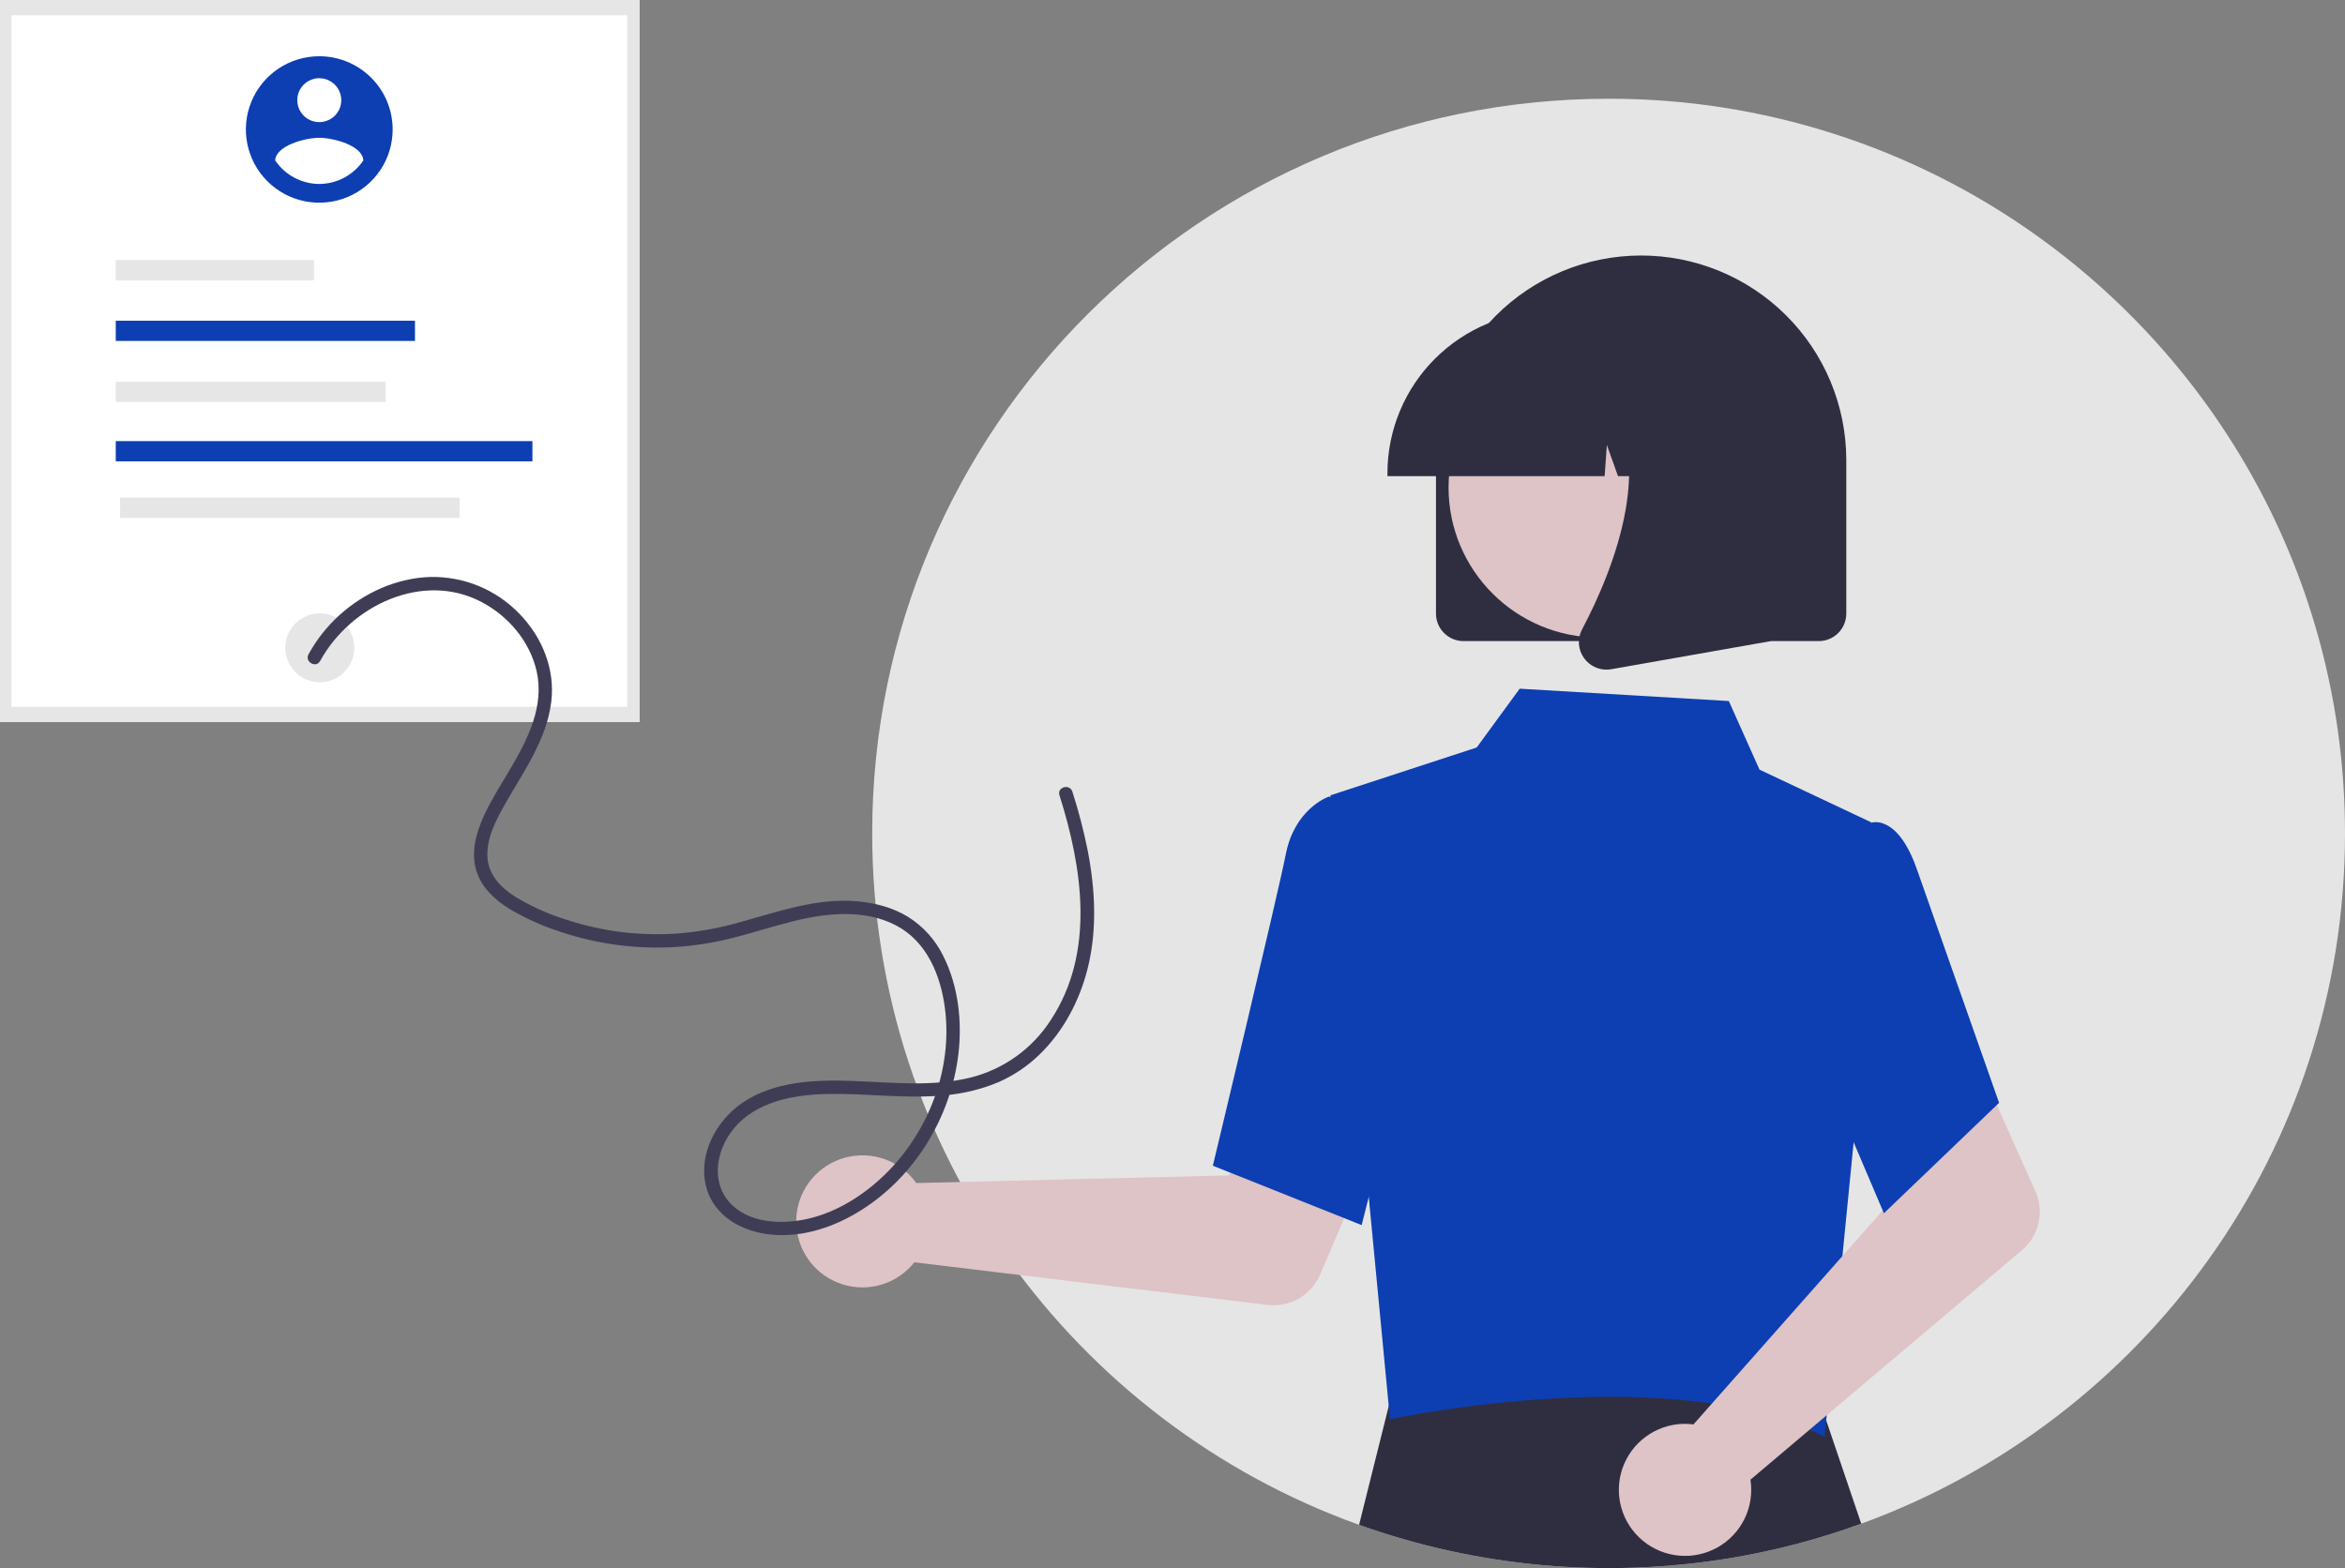 <svg width="459" height="307" viewBox="0 0 459 307" fill="none" xmlns="http://www.w3.org/2000/svg">
<rect x="0" y="0" width="459" height="307" fill="#808080" stroke="none"/>
<g clip-path="url(#clip0_19_540)">
<path d="M459 163.166C459 225.263 419.559 278.172 364.314 298.305C355.91 301.373 347.235 303.645 338.404 305.091C314.109 309.067 289.2 306.81 266.02 298.531C210.426 278.564 170.696 225.477 170.722 163.135C170.722 83.73 235.257 19.332 314.861 19.332C344.946 19.288 374.284 28.68 398.728 46.181C435.222 72.271 459 114.947 459 163.166Z" fill="#E5E5E5"/>
<path d="M364.314 298.305C355.91 301.373 347.235 303.645 338.404 305.091C314.109 309.067 289.2 306.81 266.02 298.531L272.677 271.878L273.078 270.279L286.662 270.331L354.906 270.575L355.779 273.151L364.314 298.305Z" fill="#2F2E41"/>
<path d="M125.205 0H0V141.374H125.205V0Z" fill="#E6E6E6"/>
<path d="M122.753 2.991H2.232V138.383H122.753V2.991Z" fill="white"/>
<path d="M62.603 133.569C66.334 133.569 69.358 130.551 69.358 126.828C69.358 123.105 66.334 120.086 62.603 120.086C58.872 120.086 55.847 123.105 55.847 126.828C55.847 130.551 58.872 133.569 62.603 133.569Z" fill="#E6E6E6"/>
<path d="M61.461 50.917H22.659V54.878H61.461V50.917Z" fill="#E6E6E6"/>
<path d="M81.222 62.787H22.659V66.748H81.222V62.787Z" fill="#0D3FB2"/>
<path d="M75.474 74.731H22.659V78.692H75.474V74.731Z" fill="#E6E6E6"/>
<path d="M104.216 86.36H22.659V90.321H104.216V86.36Z" fill="#0D3FB2"/>
<path d="M89.974 97.435H23.506V101.396H89.974V97.435Z" fill="#E6E6E6"/>
<path d="M178.037 230.044C178.513 230.532 178.95 231.056 179.344 231.613L240.541 230.119L247.68 217.1L268.777 225.284L258.381 249.556C257.542 251.517 256.087 253.153 254.236 254.218C252.386 255.284 250.238 255.722 248.117 255.466L178.974 247.131C177.343 249.192 175.122 250.708 172.607 251.478C170.091 252.248 167.4 252.236 164.892 251.443C162.384 250.649 160.177 249.113 158.565 247.038C156.953 244.962 156.013 242.446 155.869 239.825C155.725 237.203 156.384 234.6 157.759 232.361C159.133 230.122 161.159 228.354 163.565 227.292C165.971 226.23 168.645 225.924 171.229 226.415C173.814 226.906 176.188 228.171 178.035 230.041L178.037 230.044Z" fill="#DEC3C7"/>
<path d="M260.406 155.707L289.046 146.341L297.457 134.83L338.391 137.247L344.401 150.68L366.227 160.972L362.873 223.136L357.135 281.314C327.626 266.066 272.556 277.691 272.074 277.88L260.406 155.707Z" fill="#0D3FB2"/>
<path d="M266.528 239.85L237.397 228.22L237.522 227.702C237.646 227.179 250.045 175.479 251.691 167.17C253.406 158.515 259.672 156.121 259.938 156.024L260.132 155.953L271.661 159.454L276.724 199.153L266.528 239.85Z" fill="#0D3FB2"/>
<path d="M329.428 278.757C330.11 278.74 330.794 278.778 331.47 278.869L371.981 233.072L367.269 219L387.626 209.127L398.395 233.236C399.265 235.183 399.479 237.36 399.004 239.439C398.528 241.518 397.39 243.387 395.76 244.766L342.625 289.691C343.03 292.285 342.634 294.941 341.489 297.305C340.344 299.669 338.506 301.63 336.217 302.926C333.929 304.222 331.299 304.791 328.678 304.56C326.058 304.328 323.569 303.305 321.545 301.628C319.521 299.951 318.056 297.699 317.346 295.17C316.636 292.642 316.714 289.958 317.569 287.475C318.425 284.993 320.018 282.829 322.136 281.271C324.254 279.714 326.798 278.837 329.428 278.757Z" fill="#DEC3C7"/>
<path d="M368.747 237.53L351.848 197.864L358.439 170.235L365.541 161.282C366.061 161.06 366.622 160.948 367.188 160.953C367.753 160.958 368.312 161.081 368.827 161.312C371.448 162.364 373.676 165.588 375.457 170.894L391.294 215.909L368.747 237.53Z" fill="#0D3FB2"/>
<path d="M281.072 120.131V90.227C281.055 84.965 282.076 79.751 284.078 74.882C286.08 70.014 289.023 65.586 292.74 61.853C296.456 58.12 300.873 55.153 305.739 53.123C310.604 51.093 315.822 50.04 321.096 50.022C326.369 50.005 331.595 51.024 336.473 53.022C341.352 55.02 345.789 57.957 349.53 61.665C353.271 65.374 356.244 69.782 358.278 74.637C360.312 79.492 361.368 84.699 361.386 89.962C361.386 90.05 361.386 90.138 361.386 90.227V120.131C361.384 121.559 360.815 122.927 359.804 123.936C358.793 124.945 357.422 125.513 355.991 125.514H286.466C285.036 125.513 283.665 124.945 282.654 123.936C281.642 122.927 281.074 121.559 281.072 120.131Z" fill="#2F2E41"/>
<path d="M312.977 124.818C329.237 124.818 342.418 111.664 342.418 95.438C342.418 79.213 329.237 66.059 312.977 66.059C296.717 66.059 283.535 79.213 283.535 95.438C283.535 111.664 296.717 124.818 312.977 124.818Z" fill="#DEC3C7"/>
<path d="M271.572 92.62C271.581 84.215 274.931 76.158 280.886 70.216C286.842 64.273 294.916 60.93 303.338 60.921H309.332C317.754 60.93 325.828 64.273 331.783 70.216C337.738 76.158 341.088 84.215 341.097 92.62V93.218H328.431L324.11 81.144L323.246 93.218H316.701L314.521 87.127L314.084 93.218H271.572V92.62Z" fill="#2F2E41"/>
<path d="M310.08 128.877C309.485 128.074 309.13 127.119 309.055 126.123C308.98 125.127 309.189 124.13 309.657 123.247C316.009 111.192 324.901 88.916 313.098 75.179L312.251 74.193H346.52V125.533L315.39 131.014C315.075 131.07 314.755 131.098 314.435 131.098C313.585 131.098 312.748 130.897 311.991 130.511C311.234 130.125 310.58 129.566 310.082 128.879L310.08 128.877Z" fill="#2F2E41"/>
<path d="M62.494 11.011C59.652 11.011 56.875 11.851 54.512 13.426C52.15 15.002 50.308 17.24 49.221 19.86C48.133 22.479 47.848 25.362 48.403 28.143C48.957 30.924 50.325 33.478 52.334 35.483C54.343 37.488 56.903 38.854 59.69 39.407C62.476 39.96 65.365 39.676 67.99 38.592C70.615 37.507 72.859 35.669 74.438 33.312C76.016 30.954 76.859 28.183 76.859 25.347V25.347C76.859 23.464 76.488 21.6 75.766 19.86C75.044 18.121 73.985 16.541 72.651 15.21C71.317 13.878 69.734 12.822 67.991 12.102C66.248 11.382 64.379 11.011 62.493 11.011H62.494ZM62.494 15.311C63.346 15.311 64.179 15.563 64.888 16.036C65.597 16.508 66.149 17.18 66.475 17.966C66.801 18.752 66.887 19.616 66.72 20.45C66.554 21.285 66.144 22.051 65.541 22.652C64.938 23.254 64.17 23.663 63.334 23.829C62.498 23.995 61.632 23.91 60.844 23.584C60.057 23.259 59.384 22.708 58.91 22.001C58.437 21.294 58.184 20.462 58.184 19.611C58.184 18.471 58.638 17.377 59.446 16.571C60.255 15.764 61.351 15.311 62.494 15.311ZM62.494 36.015C60.791 36.007 59.116 35.585 57.614 34.785C56.112 33.985 54.828 32.832 53.874 31.425C53.943 28.558 59.62 26.979 62.494 26.979C65.367 26.979 71.044 28.558 71.113 31.425C70.158 32.831 68.874 33.983 67.372 34.783C65.87 35.583 64.196 36.006 62.494 36.015Z" fill="#0D3FB2"/>
<path d="M62.66 129.412C68.579 118.589 82.757 111.735 94.355 117.913C99.575 120.693 103.725 125.612 105.043 131.425C106.571 138.178 103.35 144.617 100.025 150.29C98.22 153.369 96.242 156.386 94.749 159.634C93.202 162.997 92.096 166.885 93.261 170.544C94.309 173.84 96.938 176.238 99.816 178C102.993 179.871 106.372 181.377 109.889 182.489C117.128 184.892 124.763 185.878 132.377 185.393C136.16 185.136 139.912 184.531 143.584 183.585C147.491 182.591 151.324 181.331 155.237 180.359C161.769 178.74 169.218 177.935 175.412 181.187C181.43 184.348 184.123 190.959 184.956 197.39C186.495 209.266 181.776 221.589 173.257 229.905C169.169 233.895 164.026 237.192 158.423 238.54C153.535 239.717 147.259 239.642 143.369 235.995C139.028 231.926 140.049 225.4 143.497 221.106C147.897 215.628 155.352 214.312 162.005 214.179C169.573 214.027 177.133 215.151 184.697 214.452C188.389 214.166 192.011 213.294 195.428 211.869C198.431 210.551 201.171 208.701 203.515 206.409C208.184 201.882 211.333 195.851 212.899 189.581C214.785 182.04 214.374 174.116 212.91 166.542C212.13 162.636 211.125 158.779 209.901 154.988C209.396 153.389 206.865 154.073 207.374 155.683C211.882 169.947 214.395 186.439 205.686 199.682C202.082 205.298 196.467 209.331 189.987 210.959C182.449 212.828 174.54 211.904 166.877 211.626C159.59 211.362 151.589 211.647 145.343 215.882C140.219 219.355 136.636 225.962 138.184 232.199C139.678 238.214 145.47 241.265 151.264 241.735C157.343 242.229 163.324 240.193 168.43 237.01C179.049 230.388 186.11 218.742 187.588 206.394C188.358 199.96 187.574 193.03 184.65 187.191C183.11 184.029 180.712 181.363 177.729 179.493C174.754 177.673 171.318 176.777 167.868 176.461C160.028 175.74 152.497 178.426 145.06 180.48C141.261 181.58 137.367 182.322 133.429 182.696C129.607 183.012 125.764 182.949 121.954 182.509C118.174 182.064 114.449 181.239 110.835 180.047C107.293 178.954 103.903 177.425 100.742 175.493C97.953 173.714 95.541 171.165 95.404 167.691C95.255 163.925 97.158 160.402 98.968 157.227C102.544 150.954 106.961 144.819 107.893 137.476C108.71 131.053 106.12 124.722 101.647 120.141C99.406 117.815 96.707 115.977 93.721 114.741C90.734 113.504 87.524 112.897 84.291 112.956C77.655 113.145 71.301 116.025 66.42 120.448C63.999 122.642 61.962 125.225 60.392 128.088C59.584 129.566 61.846 130.887 62.655 129.408L62.66 129.412Z" fill="#3F3D56"/>
</g>
<defs>
<clipPath id="clip0_19_540">
<rect width="459" height="307" fill="white"/>
</clipPath>
</defs>
</svg>
